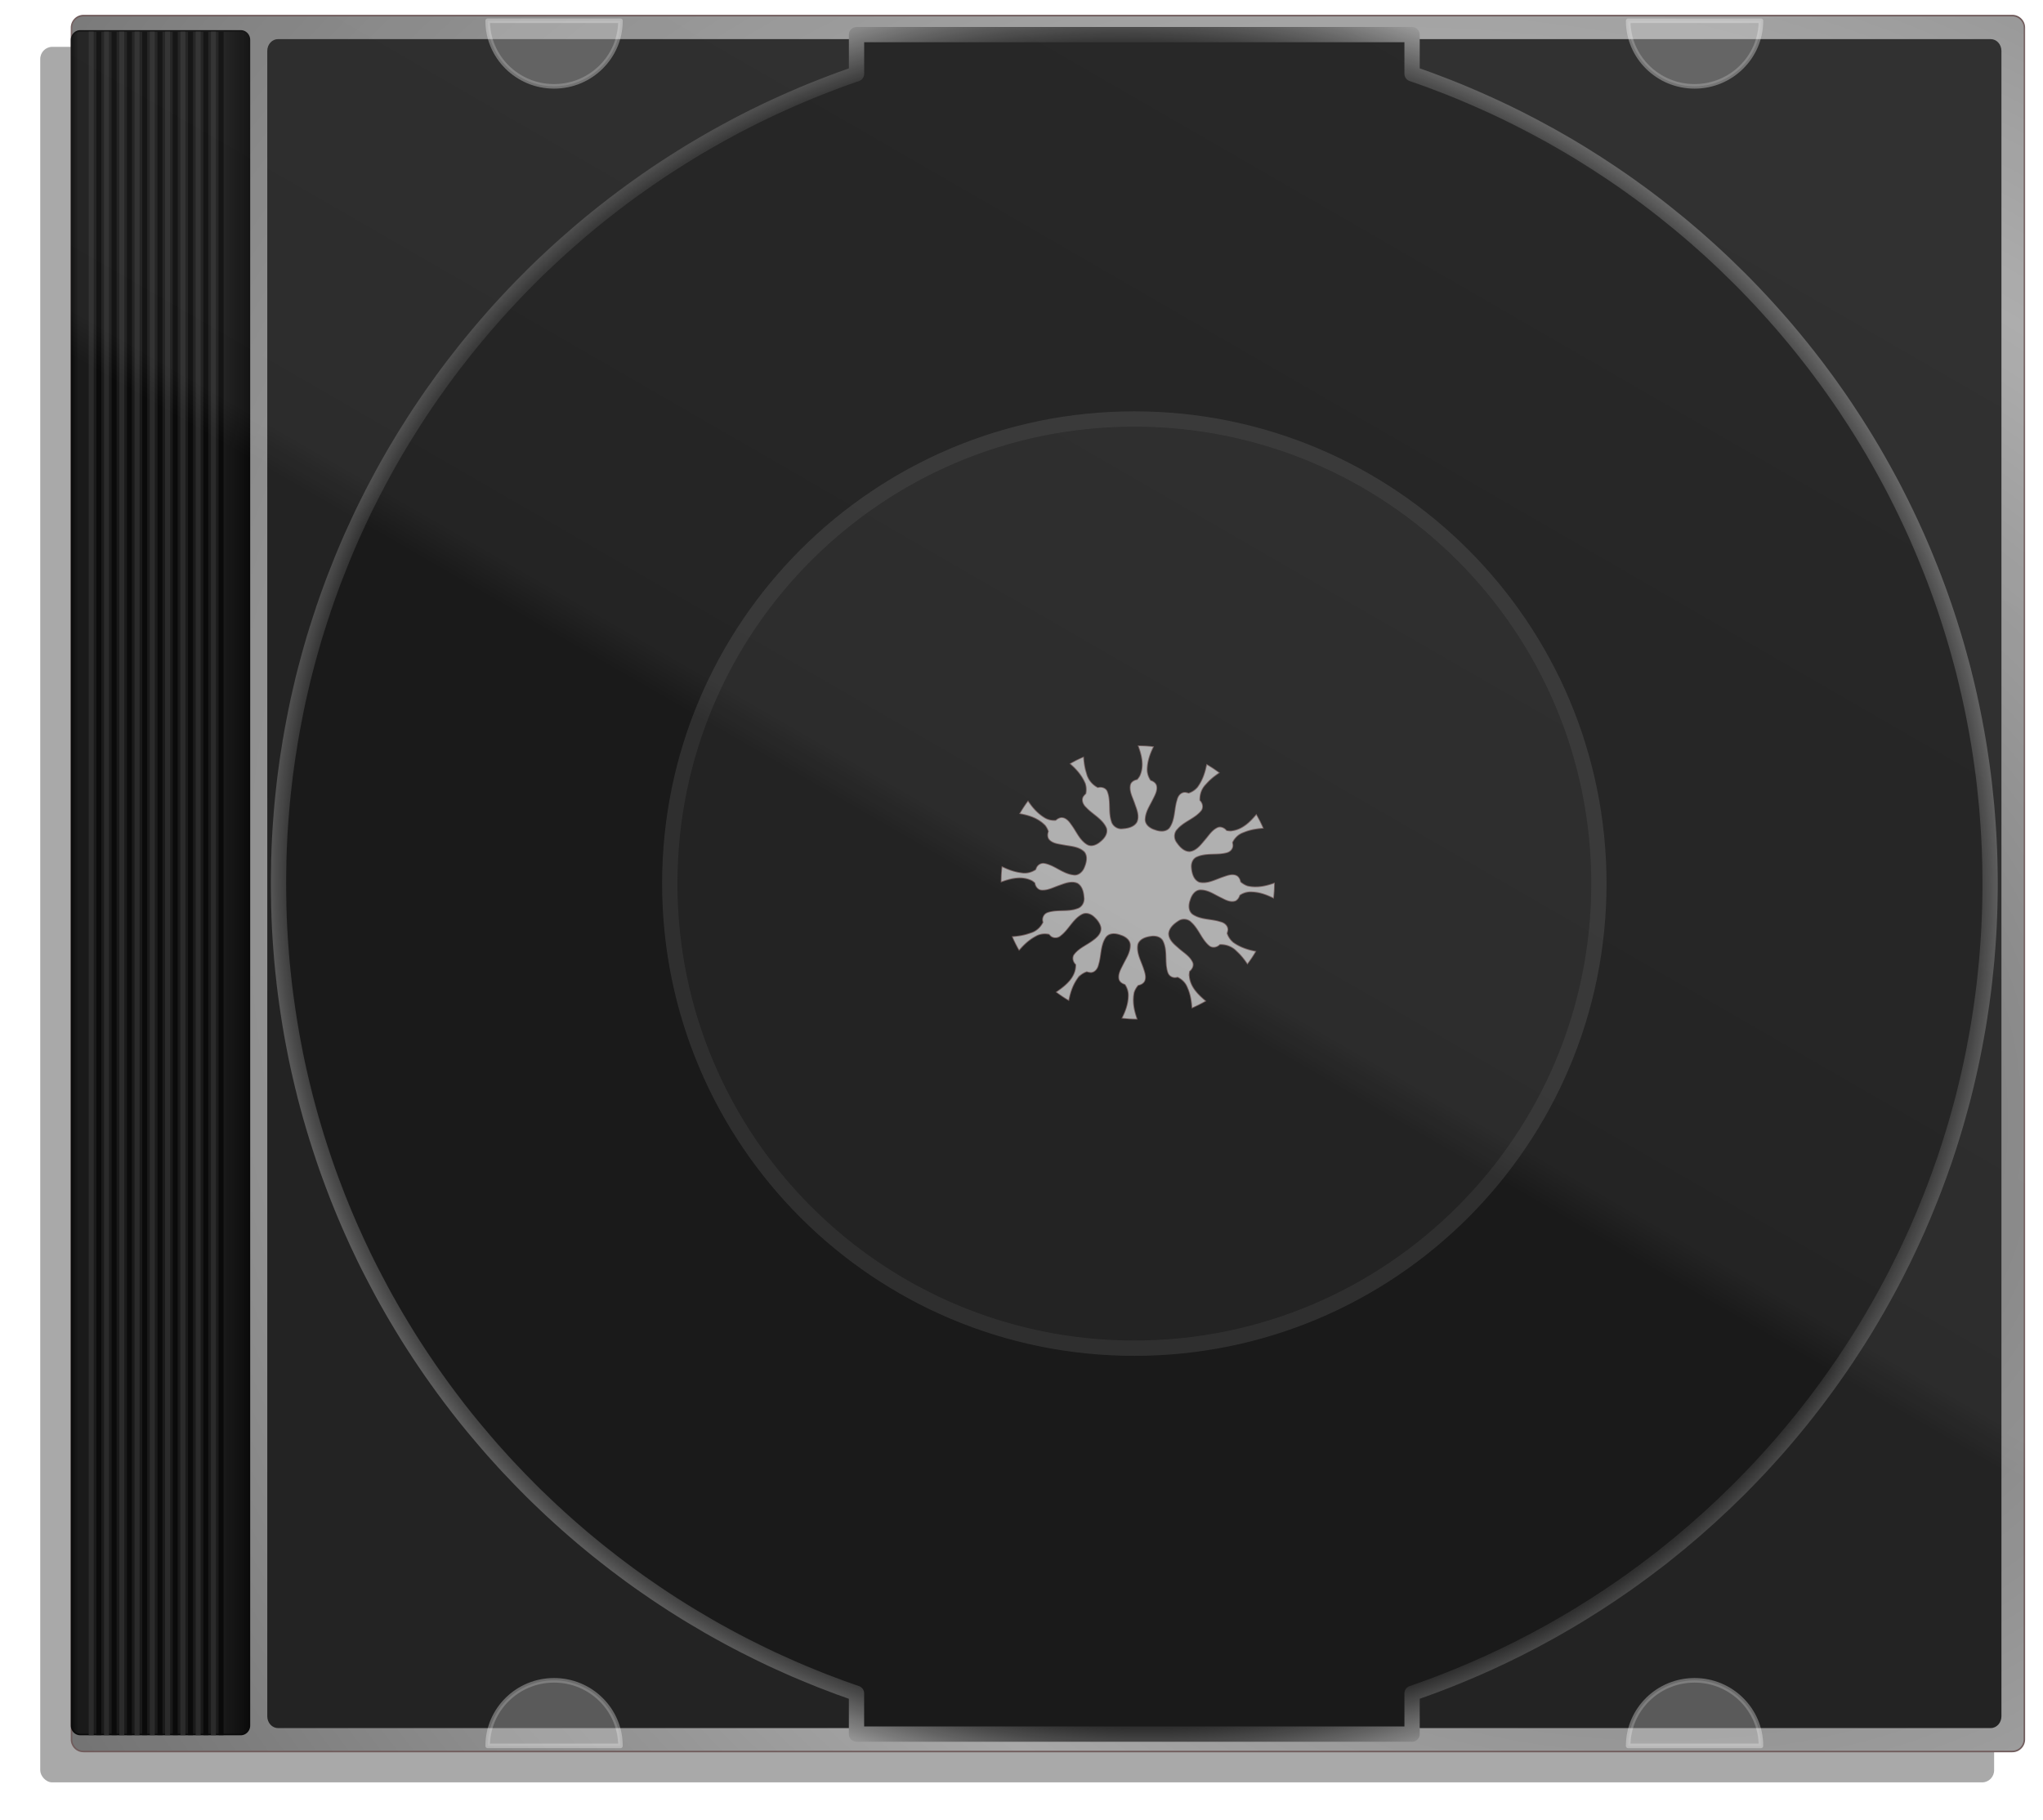 <?xml version="1.0" encoding="UTF-8" standalone="no"?>
<svg
   xmlns:dc="http://purl.org/dc/elements/1.1/"
   xmlns:cc="http://creativecommons.org/ns#"
   xmlns:rdf="http://www.w3.org/1999/02/22-rdf-syntax-ns#"
   xmlns:svg="http://www.w3.org/2000/svg"
   xmlns="http://www.w3.org/2000/svg"
   version="1.1"
   viewBox="0 0 1307.8 1164.9"
   id="svg2">
  <defs
     id="defs4">
    <filter
       color-interpolation-filters="sRGB"
       id="filter4100">
      <feGaussianBlur
         stdDeviation="6.037"
         id="feGaussianBlur4102" />
    </filter>
    <radialGradient
       r="639.42"
       gradientTransform="matrix(.887 .512 -.435 .753 387.65 -241.86)"
       cx="780"
       cy="706.98"
       gradientUnits="userSpaceOnUse"
       spreadMethod="reflect"
       id="radialGradient3908">
      <stop
         offset="0"
         stop-color="#5f5f5f"
         id="stop3997" />
      <stop
         offset="1"
         stop-color="#a4a4a4"
         id="stop3999" />
    </radialGradient>
    <linearGradient
       x1="-196.22"
       x2="-78.787"
       y1="568.5"
       gradientUnits="userSpaceOnUse"
       y2="568.5"
       id="linearGradient3910">
      <stop
         offset="0"
         id="stop3961" />
      <stop
         offset=".043"
         stop-color="#111"
         id="stop3932" />
      <stop
         offset=".852"
         stop-color="#111"
         id="stop3929" />
      <stop
         offset="1"
         id="stop3963" />
    </linearGradient>
    <radialGradient
       r="565"
       gradientTransform="matrix(-.859 .638 -.648 -.873 1305.6 757.12)"
       cx="502.63"
       cy="575.3"
       gradientUnits="userSpaceOnUse"
       id="radialGradient3912">
      <stop
         offset="0"
         stop-color="#d5d5d5"
         id="stop3931" />
      <stop
         offset=".107"
         stop-color="#333"
         id="stop4023" />
      <stop
         offset=".878"
         stop-color="#1b1b1b"
         id="stop3937" />
      <stop
         offset="1"
         stop-color="#e2e2e2"
         id="stop3933" />
    </radialGradient>
    <radialGradient
       r="187.04"
       gradientTransform="matrix(1.827 0 0 1.827 1650.8 -312.63)"
       cx="698.25"
       cy="567.7"
       gradientUnits="userSpaceOnUse"
       id="radialGradient3914">
      <stop
         offset="0"
         stop-color="#fff"
         id="stop3914" />
      <stop
         offset=".984"
         stop-opacity=".498"
         stop-color="#fffee3"
         id="stop3920" />
      <stop
         offset="1"
         stop-opacity="0"
         stop-color="#fffec8"
         id="stop3916" />
    </radialGradient>
    <linearGradient
       y2="-1176.2"
       x2="-2073.8"
       gradientTransform="translate(2557.4 870.81)"
       y1="-376.22"
       gradientUnits="userSpaceOnUse"
       spreadMethod="reflect"
       x1="-2288.1"
       id="linearGradient3916">
      <stop
         offset="0"
         stop-color="#ffc988"
         id="stop7021" />
      <stop
         offset=".274"
         stop-color="#be88e4"
         id="stop7027" />
      <stop
         offset="1"
         stop-color="#96ff88"
         id="stop7023" />
    </linearGradient>
    <linearGradient
       y2="-745.03"
       x2="-1658.3"
       gradientTransform="matrix(-1 0 0 -1 -1547.7 278.34)"
       y1="-425.03"
       gradientUnits="userSpaceOnUse"
       spreadMethod="reflect"
       x1="-2212.6"
       id="linearGradient3918">
      <stop
         offset="0"
         stop-color="#fffeb6"
         id="stop4198" />
      <stop
         offset=".548"
         stop-color="#d6e0da"
         id="stop7025" />
      <stop
         offset="1"
         stop-color="#aec3fe"
         id="stop4200" />
    </linearGradient>
    <linearGradient
       y2="551.6"
       x2="366.63"
       gradientTransform="matrix(.978 0 0 .978 9.329 13.602)"
       y1="-16.25"
       gradientUnits="userSpaceOnUse"
       x1="694.48"
       id="linearGradient3920">
      <stop
         offset="0"
         stop-opacity=".348"
         stop-color="#fff"
         id="stop3975" />
      <stop
         offset=".96"
         stop-opacity=".27"
         stop-color="#fff"
         id="stop3982" />
      <stop
         offset="1"
         stop-opacity=".139"
         stop-color="#fff"
         id="stop3977" />
    </linearGradient>
  </defs>
  <g
     transform="translate(227.86,-13.322)"
     id="layer1">
    <g
       transform="translate(-2.759,3.225)"
       id="g3865">
      <rect
         x="-213.37"
         y="27.811"
         width="1278.9"
         filter="url(#filter4100)"
         height="1135.9"
         transform="matrix(0.978,0,0,0.978,9.329,12.891)"
         rx="7.863"
         ry="7.946"
         opacity=".581"
         id="rect4092" />
      <path
         d="m -171.64,20.102 c -4.258,0 -7.673,3.459 -7.673,7.765 v 1095.6 c 0,4.306 3.415,7.765 7.673,7.765 h 1234.7 c 4.258,0 7.704,-3.459 7.704,-7.765 v -1095.6 c 0,-4.306 -3.446,-7.765 -7.704,-7.765 z m 674.78,467.11 c 0.028,-4e-5 0.064,0 0.092,0 3.539,0 7.026,0.204 10.455,0.611 -2.084,4.185 -3.842,8.695 -4.157,13.787 -0.003,0.016 0.003,0.015 0,0.03 -9.8e-4,0.018 -0.03,0.043 -0.03,0.061 h 0.03 c -0.249,2.899 0.614,5.54 2.048,7.704 1.601,0.52 3,1.407 3.76,2.996 1.044,2.976 -0.505,6.083 -1.834,8.713 -1.991,4.243 -5.009,8.298 -5.289,13.115 -0.332,3.51 2.975,5.901 5.992,6.787 2.875,1.138 6.749,1.558 9.018,-0.978 3.836,-5.231 2.982,-12.215 4.983,-18.159 0.563,-2.502 2.546,-4.924 5.319,-4.861 0.785,0.097 1.548,0.277 2.293,0.52 1.94,-0.669 3.754,-1.773 5.258,-3.454 a 2.689,2.689 0 0 0 0.183,-0.214 c 3.395,-4.629 4.951,-9.732 5.931,-14.857 3.009,1.746 5.913,3.668 8.682,5.747 -3.062,2.04 -6.06,4.333 -8.621,7.276 -0.064,0.074 -0.12,0.14 -0.183,0.214 -2.783,2.741 -4.012,6.433 -3.852,10.088 1.738,1.657 2.374,4.429 1.039,6.542 -3.95,5.299 -11.157,7.055 -15.469,12.106 -2.167,2.04 -2.316,5.445 -0.734,7.887 1.924,2.844 4.632,6.058 8.376,6.083 3.943,-0.447 6.663,-3.853 9.018,-6.695 2.665,-2.927 4.719,-6.634 8.315,-8.468 2.255,-1.287 4.966,-0.153 6.481,1.742 0.814,0.149 1.66,0.239 2.537,0.245 a 2.689,2.689 0 0 0 0.306,-0.03 c 7.267,-0.825 12.178,-6.086 16.08,-10.761 1.766,3.045 3.373,6.214 4.769,9.477 -4.298,0.284 -8.681,0.943 -12.962,2.751 -0.021,0.007 -0.04,0.023 -0.061,0.03 -0.038,0.016 -0.084,0.014 -0.122,0.03 -3.134,1.146 -5.326,3.411 -6.664,6.114 0.103,0.489 0.201,0.996 0.245,1.498 0.231,2.428 -1.536,4.513 -3.791,5.197 -6.2,1.865 -13.073,0.004 -19.106,2.599 -2.76,0.961 -3.959,4.036 -3.668,6.756 0.274,3.49 1.353,7.811 4.983,9.171 4.854,1.056 9.515,-1.452 13.94,-3.057 3.123,-0.985 6.742,-2.788 9.966,-1.162 1.522,0.911 2.267,2.425 2.599,4.096 1.143,0.982 2.476,1.812 4.005,2.385 a 2.689,2.689 0 0 0 0.367,0.122 c 6.184,1.346 11.968,-0.082 17.303,-2.018 -5.9e-4,3.534 -0.205,7 -0.611,10.424 -4.412,-2.231 -9.187,-4.088 -14.643,-4.158 -0.023,-2.5e-4 -0.038,2.3e-4 -0.061,0 -2.594,-0.07 -4.937,0.738 -6.878,2.018 -0.516,1.609 -1.409,3.026 -2.996,3.791 -3.054,1.082 -6.251,-0.544 -8.927,-1.926 -4.292,-1.962 -8.376,-5.118 -13.267,-5.166 -3.443,-0.113 -5.635,3.208 -6.511,6.145 -1.106,2.885 -1.42,6.693 1.162,8.896 5.248,3.744 12.143,2.943 18.036,4.922 2.524,0.558 4.949,2.558 4.891,5.319 -0.098,0.786 -0.276,1.545 -0.52,2.293 0.699,2.015 1.877,3.913 3.668,5.441 a 2.689,2.689 0 0 0 0.153,0.153 c 4.6,3.282 9.685,4.81 14.735,5.778 -1.752,3.022 -3.689,5.933 -5.778,8.713 -2,-3.011 -4.244,-5.951 -7.092,-8.498 -2.765,-2.901 -6.632,-4.333 -10.486,-4.188 -1.647,1.764 -4.466,2.393 -6.573,1.07 -5.233,-3.954 -7.002,-10.971 -11.861,-15.316 -1.847,-2.018 -4.953,-2.532 -7.398,-1.284 -3.04,1.813 -6.39,4.48 -6.787,8.193 -0.03,3.807 3.188,6.584 5.839,8.835 3.175,3.008 7.407,5.217 9.385,9.263 1.213,2.229 -0.015,4.809 -1.834,6.297 -0.079,0.417 -0.137,0.85 -0.183,1.284 a 2.689,2.689 0 0 0 -0.03,0.245 c -0.063,8.006 6.08,13.395 10.791,17.394 -3.058,1.775 -6.229,3.368 -9.507,4.769 -0.274,-4.367 -0.92,-8.839 -2.812,-13.176 -0.026,-0.06 -0.034,-0.123 -0.061,-0.183 h -0.03 c -1.151,-3.048 -3.453,-5.171 -6.053,-6.45 -0.312,0.069 -0.6,0.137 -0.917,0.183 -2.285,0.37 -4.629,-0.915 -5.472,-3.088 -2.362,-6.348 -0.123,-13.587 -2.904,-19.84 -1.123,-3.141 -4.849,-4.015 -7.826,-3.485 -3.163,0.435 -6.982,1.626 -8.101,4.983 -0.995,5.129 1.739,9.889 3.393,14.582 0.945,2.939 2.436,6.468 0.764,9.416 -0.964,1.397 -2.427,2.098 -4.035,2.415 -1.036,1.209 -1.897,2.634 -2.446,4.28 a 2.689,2.689 0 0 0 -0.092,0.336 c -1.189,6.128 0.204,11.788 2.109,17.058 -3.539,-0.002 -7.056,-0.233 -10.486,-0.642 2.218,-4.388 4.122,-9.123 4.219,-14.521 v -0.061 c 0.085,-2.643 -0.744,-5.026 -2.048,-7.001 -1.671,-0.54 -3.142,-1.47 -3.852,-3.149 -0.963,-3.223 0.817,-6.491 2.262,-9.293 1.94,-4.088 4.85,-8.044 4.922,-12.687 0.127,-3.367 -3.006,-5.558 -5.87,-6.45 -2.929,-1.133 -6.849,-1.644 -9.14,1.009 -3.753,5.147 -2.979,11.976 -4.861,17.822 -0.545,2.504 -2.382,5.021 -5.136,5.136 -0.904,-0.066 -1.778,-0.243 -2.629,-0.52 -1.956,0.687 -3.816,1.837 -5.319,3.577 a 2.689,2.689 0 0 0 -0.122,0.183 c -3.358,4.606 -4.929,9.701 -5.9,14.796 -3.019,-1.752 -5.905,-3.69 -8.682,-5.778 0.46,-0.313 0.92,-0.652 1.376,-0.978 2.477,-1.75 5.302,-3.861 7.581,-6.603 2.185,-2.628 3.855,-6.006 3.76,-9.935 -1.678,-1.623 -2.429,-4.233 -1.253,-6.359 2.858,-4.129 7.749,-6.094 11.739,-8.957 2.711,-1.915 5.927,-4.459 5.686,-8.193 -0.435,-2.836 -2.462,-5.304 -4.555,-7.153 -1.918,-1.692 -4.719,-2.709 -7.123,-1.467 -5.9,3.009 -8.477,9.777 -13.634,13.695 -1.752,1.683 -4.641,1.956 -6.603,0.459 -0.446,-0.406 -0.857,-0.828 -1.253,-1.284 -2.568,-0.506 -5.294,-0.3 -7.887,1.039 v 0.03 c -4.611,2.356 -8.108,5.772 -11.189,9.385 -1.751,-3.029 -3.322,-6.172 -4.708,-9.416 3.889,-0.249 7.836,-0.802 11.708,-2.232 0.091,-0.034 0.184,-0.057 0.275,-0.092 3.577,-1.02 6.252,-3.537 7.826,-6.634 -0.01,-0.041 -0.022,-0.081 -0.03,-0.122 -0.787,-2.419 0.416,-5.178 2.751,-6.206 6.161,-2.354 13.224,-0.329 19.351,-2.66 2.727,-0.707 4.386,-3.53 4.28,-6.267 -0.207,-3.398 -0.902,-7.462 -4.005,-9.446 -3.475,-1.671 -7.477,-0.201 -10.852,1.039 -3.928,1.233 -7.692,3.541 -11.922,3.332 -2.58,0.012 -4.403,-2.349 -4.738,-4.738 -0.523,-0.45 -1.072,-0.894 -1.681,-1.284 a 2.689,2.689 0 0 0 -0.306,-0.153 c -6.771,-3.255 -13.874,-1.031 -19.657,1.07 -4e-5,-0.015 0,-0.046 0,-0.061 3e-5,-3.554 0.201,-7.042 0.611,-10.486 3.768,1.866 7.796,3.447 12.289,4.035 0.085,0.011 0.159,0.02 0.245,0.03 3.347,0.656 6.553,-0.265 9.079,-1.956 0.093,-0.294 0.193,-0.568 0.306,-0.856 0.847,-2.196 3.125,-3.608 5.472,-3.21 6.583,1.17 11.662,6.583 18.342,7.398 3.146,0.69 5.884,-1.837 6.97,-4.585 1.259,-2.986 2.322,-6.945 0.092,-9.752 -3.226,-3.192 -8.091,-3.505 -12.35,-4.219 -3.414,-0.716 -7.433,-0.83 -10.027,-3.454 -1.474,-1.56 -1.422,-3.715 -0.764,-5.655 -0.461,-1.301 -1.12,-2.562 -2.048,-3.73 a 2.689,2.689 0 0 0 -0.214,-0.214 c -4.622,-4.573 -10.563,-6.22 -16.263,-7.215 1.747,-3.019 3.664,-5.935 5.747,-8.713 2.74,4.122 5.997,8.061 10.638,10.914 2.228,1.374 4.663,1.831 7.001,1.681 0.937,-0.842 2,-1.49 3.302,-1.742 3.108,-0.373 5.458,2.346 7.001,4.677 3.177,4.239 5.181,9.68 9.874,12.564 2.864,1.767 6.357,0.037 8.56,-1.987 2.387,-1.925 4.646,-4.983 3.638,-8.223 -2.538,-5.891 -8.901,-8.692 -13.053,-13.237 -1.859,-1.705 -3.164,-4.529 -1.926,-6.97 0.505,-0.763 1.105,-1.441 1.773,-2.048 0.374,-1.956 0.345,-4.022 -0.306,-6.114 a 2.689,2.689 0 0 0 -0.092,-0.275 c -2.286,-5.308 -5.96,-9.278 -9.935,-12.717 2.994,-1.727 6.09,-3.277 9.293,-4.647 0.22,3.596 0.695,7.267 1.895,10.883 0.931,3.92 3.596,7.061 7.001,8.865 2.231,-0.597 4.861,0.061 6.083,2.14 2.782,6.092 0.678,13.163 2.751,19.412 0.606,2.834 3.348,4.911 6.236,4.861 3.538,-0.212 7.821,-0.856 9.782,-4.188 1.607,-3.594 0.045,-7.578 -1.223,-11.036 -1.262,-4.087 -3.838,-8.107 -3.057,-12.534 0.46,-2.186 2.461,-3.356 4.555,-3.791 0.536,-0.625 1.029,-1.303 1.467,-2.048 a 2.689,2.689 0 0 0 0.122,-0.245 c 3.007,-6.724 0.87,-13.618 -1.223,-19.351 z"
         fill="url(#radialGradient3908)"
         stroke-width=".978"
         stroke="#6a5555"
         id="rect2998" />
      <path
         d="m -47.158,35.139 c -3.781,0 -6.848,3.361 -6.848,7.551 v 1066 c 0,4.189 3.066,7.551 6.848,7.551 h 1096.4 c 3.781,0 6.848,-3.361 6.848,-7.551 v -1066 c 0,-4.189 -3.066,-7.551 -6.848,-7.551 z m 550.3,452.07 c 0.028,-4e-5 0.064,0 0.092,0 3.539,0 7.026,0.204 10.455,0.611 -2.084,4.185 -3.842,8.695 -4.157,13.787 -0.003,0.016 0.003,0.015 0,0.03 -9.8e-4,0.018 -0.03,0.043 -0.03,0.061 h 0.03 c -0.249,2.899 0.614,5.54 2.048,7.704 1.601,0.52 3,1.407 3.76,2.996 1.044,2.976 -0.505,6.083 -1.834,8.713 -1.991,4.243 -5.009,8.298 -5.289,13.115 -0.332,3.51 2.975,5.901 5.992,6.787 2.875,1.138 6.749,1.558 9.018,-0.978 3.836,-5.231 2.982,-12.215 4.983,-18.159 0.563,-2.502 2.546,-4.924 5.319,-4.861 0.785,0.097 1.548,0.277 2.293,0.52 1.94,-0.669 3.754,-1.773 5.258,-3.454 0.065,-0.068 0.126,-0.14 0.183,-0.214 3.395,-4.629 4.951,-9.732 5.931,-14.857 3.009,1.746 5.913,3.668 8.682,5.747 -3.062,2.04 -6.06,4.333 -8.621,7.276 -0.064,0.074 -0.12,0.14 -0.183,0.214 -2.783,2.741 -4.012,6.433 -3.852,10.088 1.738,1.657 2.374,4.429 1.039,6.542 -3.95,5.299 -11.157,7.055 -15.469,12.106 -2.167,2.04 -2.316,5.445 -0.734,7.887 1.924,2.844 4.632,6.058 8.376,6.083 3.943,-0.447 6.663,-3.853 9.018,-6.695 2.665,-2.927 4.719,-6.634 8.315,-8.468 2.255,-1.287 4.966,-0.153 6.481,1.742 0.814,0.149 1.66,0.239 2.537,0.245 0.102,-0.004 0.204,-0.015 0.306,-0.03 7.267,-0.825 12.178,-6.086 16.08,-10.761 1.766,3.045 3.373,6.214 4.769,9.477 -4.298,0.284 -8.681,0.943 -12.962,2.751 -0.021,0.007 -0.04,0.023 -0.061,0.03 -0.038,0.016 -0.084,0.014 -0.122,0.03 -3.134,1.146 -5.326,3.411 -6.664,6.114 0.103,0.489 0.201,0.996 0.245,1.498 0.231,2.428 -1.536,4.513 -3.791,5.197 -6.2,1.865 -13.073,0.004 -19.106,2.599 -2.76,0.961 -3.959,4.036 -3.668,6.756 0.274,3.49 1.353,7.811 4.983,9.171 4.854,1.056 9.515,-1.452 13.94,-3.057 3.123,-0.985 6.742,-2.788 9.966,-1.162 1.522,0.911 2.267,2.425 2.599,4.096 1.143,0.982 2.476,1.812 4.005,2.385 0.119,0.05 0.242,0.09 0.367,0.122 6.184,1.346 11.968,-0.082 17.303,-2.018 -5.9e-4,3.534 -0.205,7 -0.611,10.424 -4.412,-2.231 -9.187,-4.088 -14.643,-4.157 -0.023,-2.6e-4 -0.038,2.2e-4 -0.061,0 -2.594,-0.07 -4.937,0.738 -6.878,2.018 -0.516,1.609 -1.409,3.026 -2.996,3.791 -3.054,1.082 -6.251,-0.544 -8.927,-1.926 -4.292,-1.962 -8.376,-5.118 -13.267,-5.166 -3.443,-0.113 -5.635,3.208 -6.511,6.145 -1.106,2.885 -1.42,6.693 1.162,8.896 5.248,3.744 12.143,2.943 18.036,4.922 2.524,0.558 4.949,2.558 4.891,5.319 -0.098,0.786 -0.276,1.545 -0.52,2.293 0.699,2.015 1.877,3.913 3.668,5.441 0.049,0.053 0.1,0.104 0.153,0.153 4.6,3.282 9.685,4.81 14.735,5.778 -1.752,3.022 -3.689,5.933 -5.778,8.713 -2,-3.011 -4.244,-5.951 -7.092,-8.498 -2.765,-2.901 -6.632,-4.333 -10.486,-4.188 -1.647,1.764 -4.466,2.393 -6.573,1.07 -5.233,-3.954 -7.002,-10.971 -11.861,-15.316 -1.847,-2.018 -4.953,-2.532 -7.398,-1.284 -3.04,1.813 -6.39,4.48 -6.787,8.193 -0.03,3.807 3.188,6.584 5.839,8.835 3.175,3.008 7.407,5.217 9.385,9.263 1.213,2.229 -0.015,4.809 -1.834,6.298 -0.079,0.417 -0.137,0.85 -0.183,1.284 -0.014,0.081 -0.024,0.163 -0.03,0.245 -0.063,8.006 6.08,13.395 10.791,17.394 -3.058,1.775 -6.229,3.368 -9.507,4.769 -0.274,-4.367 -0.92,-8.839 -2.812,-13.176 -0.026,-0.06 -0.034,-0.123 -0.061,-0.183 h -0.03 c -1.151,-3.048 -3.453,-5.171 -6.053,-6.45 -0.312,0.069 -0.6,0.137 -0.917,0.183 -2.285,0.37 -4.629,-0.915 -5.472,-3.088 -2.362,-6.348 -0.123,-13.587 -2.904,-19.84 -1.123,-3.141 -4.849,-4.015 -7.826,-3.485 -3.163,0.435 -6.982,1.626 -8.101,4.983 -0.995,5.129 1.739,9.889 3.393,14.582 0.945,2.939 2.436,6.468 0.764,9.416 -0.964,1.397 -2.427,2.098 -4.035,2.415 -1.036,1.209 -1.897,2.634 -2.446,4.28 -0.038,0.11 -0.069,0.222 -0.092,0.336 -1.189,6.128 0.204,11.788 2.109,17.058 -3.539,-0.002 -7.056,-0.233 -10.486,-0.642 2.218,-4.388 4.122,-9.123 4.219,-14.521 v -0.061 c 0.085,-2.643 -0.744,-5.026 -2.048,-7.001 -1.671,-0.54 -3.142,-1.47 -3.852,-3.149 -0.963,-3.223 0.817,-6.491 2.262,-9.293 1.94,-4.088 4.85,-8.044 4.922,-12.687 0.127,-3.367 -3.006,-5.557 -5.87,-6.45 -2.929,-1.133 -6.849,-1.644 -9.14,1.009 -3.753,5.147 -2.979,11.976 -4.861,17.822 -0.545,2.504 -2.382,5.021 -5.136,5.136 -0.904,-0.066 -1.778,-0.243 -2.629,-0.52 -1.956,0.687 -3.816,1.837 -5.319,3.577 -0.043,0.059 -0.084,0.121 -0.122,0.183 -3.358,4.606 -4.929,9.701 -5.9,14.796 -3.019,-1.752 -5.905,-3.69 -8.682,-5.778 0.46,-0.313 0.92,-0.652 1.376,-0.978 2.477,-1.75 5.302,-3.861 7.581,-6.603 2.185,-2.628 3.855,-6.006 3.76,-9.935 -1.678,-1.623 -2.429,-4.233 -1.253,-6.359 2.858,-4.129 7.749,-6.094 11.739,-8.957 2.711,-1.915 5.927,-4.459 5.686,-8.193 -0.435,-2.836 -2.462,-5.304 -4.555,-7.153 -1.918,-1.692 -4.719,-2.709 -7.123,-1.467 -5.9,3.009 -8.477,9.777 -13.634,13.695 -1.752,1.683 -4.641,1.956 -6.603,0.459 -0.446,-0.406 -0.857,-0.828 -1.253,-1.284 -2.568,-0.506 -5.294,-0.3 -7.887,1.039 v 0.03 c -4.611,2.356 -8.108,5.772 -11.189,9.385 -1.751,-3.029 -3.322,-6.172 -4.708,-9.416 3.889,-0.249 7.836,-0.802 11.708,-2.232 0.091,-0.034 0.184,-0.057 0.275,-0.092 3.577,-1.02 6.252,-3.537 7.826,-6.634 -0.01,-0.041 -0.022,-0.081 -0.03,-0.122 -0.787,-2.419 0.416,-5.178 2.751,-6.206 6.161,-2.354 13.224,-0.329 19.351,-2.66 2.727,-0.707 4.386,-3.53 4.28,-6.267 -0.207,-3.398 -0.902,-7.462 -4.005,-9.446 -3.475,-1.671 -7.477,-0.201 -10.852,1.039 -3.928,1.233 -7.692,3.541 -11.922,3.332 -2.58,0.012 -4.403,-2.349 -4.738,-4.738 -0.523,-0.45 -1.072,-0.894 -1.681,-1.284 -0.099,-0.057 -0.201,-0.108 -0.306,-0.153 -6.771,-3.255 -13.874,-1.031 -19.657,1.07 -4e-5,-0.015 0,-0.046 0,-0.061 3e-5,-3.554 0.201,-7.042 0.611,-10.486 3.768,1.866 7.796,3.447 12.289,4.035 0.085,0.011 0.159,0.02 0.245,0.03 3.347,0.656 6.553,-0.265 9.079,-1.956 0.093,-0.294 0.193,-0.568 0.306,-0.856 0.847,-2.196 3.125,-3.608 5.472,-3.21 6.583,1.17 11.662,6.583 18.342,7.398 3.146,0.69 5.884,-1.837 6.97,-4.585 1.259,-2.986 2.322,-6.945 0.092,-9.752 -3.226,-3.192 -8.091,-3.505 -12.35,-4.219 -3.414,-0.716 -7.433,-0.83 -10.027,-3.454 -1.474,-1.56 -1.422,-3.715 -0.764,-5.655 -0.461,-1.301 -1.12,-2.562 -2.048,-3.73 -0.067,-0.075 -0.139,-0.147 -0.214,-0.214 -4.622,-4.573 -10.563,-6.22 -16.263,-7.215 1.747,-3.019 3.664,-5.935 5.747,-8.713 2.74,4.122 5.997,8.061 10.638,10.914 2.228,1.374 4.663,1.831 7.001,1.681 0.937,-0.842 2,-1.49 3.302,-1.742 3.108,-0.373 5.458,2.346 7.001,4.677 3.177,4.239 5.181,9.68 9.874,12.564 2.864,1.767 6.357,0.037 8.56,-1.987 2.387,-1.925 4.646,-4.983 3.638,-8.223 -2.538,-5.891 -8.901,-8.692 -13.053,-13.237 -1.859,-1.705 -3.164,-4.529 -1.926,-6.97 0.505,-0.763 1.105,-1.441 1.773,-2.048 0.374,-1.956 0.345,-4.022 -0.306,-6.114 -0.026,-0.093 -0.056,-0.185 -0.092,-0.275 -2.286,-5.308 -5.96,-9.278 -9.935,-12.717 2.994,-1.727 6.09,-3.277 9.293,-4.647 0.22,3.596 0.695,7.267 1.895,10.883 0.931,3.92 3.596,7.061 7.001,8.865 2.231,-0.597 4.861,0.061 6.083,2.14 2.782,6.092 0.678,13.163 2.751,19.412 0.606,2.834 3.348,4.911 6.236,4.861 3.538,-0.212 7.821,-0.856 9.782,-4.188 1.607,-3.594 0.045,-7.578 -1.223,-11.036 -1.262,-4.087 -3.838,-8.107 -3.057,-12.534 0.46,-2.186 2.461,-3.356 4.555,-3.791 0.536,-0.625 1.029,-1.303 1.467,-2.048 0.045,-0.079 0.086,-0.161 0.122,-0.245 3.007,-6.724 0.87,-13.618 -1.223,-19.351 z"
         fill="#1a1a1a"
         id="rect3880" />
      <path
         fill="url(#linearGradient3910)"
         stroke-width=".989"
         stroke="#000"
         transform="matrix(0.978,0,0,1,12.118,6.62)"
         d="m -189.97,23.25 a 5.759,5.759 0 0 0 -5.75,5.75 v 1079 a 5.759,5.759 0 0 0 5.75,5.75 h 104.94 a 5.759,5.759 0 0 0 5.75,-5.75 V 29 a 5.759,5.759 0 0 0 -5.75,-5.75 z"
         id="path3815" />
      <g
         transform="matrix(0.978,0,0,0.978,9.329,12.891)"
         stroke-width="3.259px"
         id="g3924">
        <path
           d="m -175,17.809 v 1115"
           fill="#151515"
           stroke="#000"
           id="path3882" />
        <path
           d="m -165,17.809 v 1115"
           fill="#151515"
           stroke="#000"
           id="path3886" />
        <path
           d="m -145,17.809 v 1115"
           fill="#151515"
           stroke="#000"
           id="path3890" />
        <path
           d="m -135,17.809 v 1115"
           fill="#151515"
           stroke="#000"
           id="path3894" />
        <path
           d="m -125,17.809 v 1115"
           fill="#151515"
           stroke="#000"
           id="path3898" />
        <path
           d="m -105,17.809 v 1115"
           fill="#151515"
           stroke="#000"
           id="path3902" />
        <path
           d="m -155,17.809 v 1115"
           fill="#151515"
           stroke="#000"
           id="path3906" />
        <path
           d="m -115,17.809 v 1115"
           fill="#151515"
           stroke="#000"
           id="path3910" />
        <path
           d="m -95,17.809 v 1115"
           fill="#151515"
           stroke="#000"
           id="path3914" />
        <path
           d="m -180,17.809 v 1115"
           fill="none"
           stroke="#222"
           id="path3941" />
        <path
           d="m -170,17.809 v 1115"
           fill="none"
           stroke="#222"
           id="path3943" />
        <path
           d="m -150,17.809 v 1115"
           fill="none"
           stroke="#222"
           id="path3945" />
        <path
           d="m -140,17.809 v 1115"
           fill="none"
           stroke="#222"
           id="path3947" />
        <path
           d="m -130,17.809 v 1115"
           fill="none"
           stroke="#222"
           id="path3949" />
        <path
           d="m -110,17.809 v 1115"
           fill="none"
           stroke="#222"
           id="path3951" />
        <path
           d="m -160,17.809 v 1115"
           fill="none"
           stroke="#222"
           id="path3953" />
        <path
           d="m -120,17.809 v 1115"
           fill="none"
           stroke="#222"
           id="path3955" />
        <path
           d="m -100,17.809 v 1115"
           fill="none"
           stroke="#222"
           id="path3957" />
      </g>
      <g
         fill="#c8c8c8"
         stroke-width="3"
         stroke-linecap="round"
         stroke="#fff"
         transform="matrix(0.978,0,0,0.978,9.329,12.891)"
         stroke-linejoin="round"
         opacity=".5"
         id="g4464">
        <path
           d="m 159.6,26.552 c 0,23.71 -19.447,42.931 -43.437,42.931 -23.989,0 -43.437,-19.221 -43.437,-42.931 v -2e-6 l 43.437,2e-6 z"
           transform="translate(6.789,-15.833)"
           opacity=".647"
           id="path3819" />
        <path
           d="m 159.6,26.552 c 0,23.71 -19.447,42.931 -43.437,42.931 -23.989,0 -43.437,-19.221 -43.437,-42.931 v -2e-6 l 43.437,2e-6 z"
           transform="translate(753.29,-15.833)"
           opacity=".647"
           id="path3822" />
        <path
           d="m 159.6,26.552 c 0,23.71 -19.447,42.931 -43.437,42.931 -23.989,0 -43.437,-19.221 -43.437,-42.931 v -2e-6 l 43.437,2e-6 z"
           transform="matrix(1,0,0,-1,6.789,1166.4)"
           opacity=".647"
           id="path3830" />
        <path
           d="m 159.6,26.552 c 0,23.71 -19.447,42.931 -43.437,42.931 -23.989,0 -43.437,-19.221 -43.437,-42.931 v -2e-6 l 43.437,2e-6 z"
           transform="matrix(1,0,0,-1,753.29,1166.4)"
           opacity=".647"
           id="path3832" />
      </g>
      <path
         fill="#111"
         stroke-width="9.783"
         stroke-linecap="round"
         stroke="url(#radialGradient3912)"
         d="m 678.82,1120.1 v -26.095 c 10.087,-3.459 20.056,-7.228 29.867,-11.25 13.095,-5.368 25.924,-11.218 38.488,-17.547 6.277,-3.163 12.481,-6.449 18.617,-9.844 0.724,-0.4 1.449,-0.789 2.171,-1.192 0.809,-0.452 1.608,-0.919 2.415,-1.376 4.573,-2.587 9.114,-5.235 13.604,-7.948 0.375,-0.227 0.757,-0.445 1.131,-0.673 1.122,-0.682 2.246,-1.389 3.363,-2.079 5.945,-3.672 11.817,-7.452 17.608,-11.341 1.455,-0.977 2.896,-1.975 4.341,-2.965 1.441,-0.988 2.88,-1.964 4.31,-2.965 1.436,-1.005 2.854,-2.008 4.28,-3.026 5.675,-4.053 11.272,-8.212 16.783,-12.473 1.15,-0.889 2.312,-1.762 3.454,-2.659 0.228,-0.179 0.445,-0.371 0.673,-0.55 13.552,-10.686 26.594,-22.007 39.069,-33.902 0.115,-0.11 0.221,-0.227 0.336,-0.336 2.517,-2.404 5.019,-4.824 7.49,-7.276 0.527,-0.523 1.065,-1.034 1.59,-1.559 0.707,-0.707 1.407,-1.429 2.109,-2.14 1.221,-1.235 2.428,-2.483 3.638,-3.73 1.144,-1.179 2.29,-2.357 3.424,-3.546 1.266,-1.327 2.538,-2.664 3.791,-4.005 1.194,-1.278 2.364,-2.563 3.546,-3.852 3.498,-3.816 6.973,-7.671 10.363,-11.586 1.164,-1.343 2.304,-2.711 3.454,-4.066 1.13,-1.331 2.245,-2.663 3.363,-4.005 0.976,-1.171 1.938,-2.336 2.904,-3.516 0.249,-0.303 0.486,-0.613 0.734,-0.917 0.72,-0.883 1.456,-1.741 2.17,-2.629 1.363,-1.692 2.692,-3.397 4.035,-5.105 0.018,-0.022 0.044,-0.039 0.061,-0.061 1.059,-1.347 2.102,-2.708 3.149,-4.066 0.909,-1.179 1.821,-2.36 2.721,-3.546 0.492,-0.649 0.979,-1.306 1.467,-1.956 0.297,-0.396 0.59,-0.796 0.887,-1.192 1.024,-1.371 2.046,-2.746 3.057,-4.127 0.353,-0.482 0.719,-0.954 1.07,-1.437 1.112,-1.529 2.205,-3.075 3.302,-4.616 0.038,-0.053 0.084,-0.1 0.122,-0.153 0.96,-1.35 1.895,-2.707 2.843,-4.066 1.001,-1.435 2.008,-2.865 2.996,-4.31 0.984,-1.44 1.964,-2.891 2.935,-4.341 1.944,-2.904 3.857,-5.831 5.747,-8.774 0.079,-0.124 0.165,-0.243 0.245,-0.367 0.864,-1.347 1.716,-2.68 2.568,-4.035 0.902,-1.435 1.801,-2.867 2.69,-4.31 0.063,-0.101 0.121,-0.205 0.183,-0.306 0.52,-0.846 1.043,-1.688 1.559,-2.537 0.363,-0.597 0.71,-1.205 1.07,-1.804 0.777,-1.29 1.557,-2.586 2.323,-3.882 1.012,-1.712 2.002,-3.442 2.996,-5.166 0.107,-0.186 0.229,-0.364 0.336,-0.55 0.766,-1.332 1.507,-2.666 2.262,-4.005 0.82,-1.455 1.638,-2.908 2.446,-4.372 0.04,-0.072 0.082,-0.142 0.122,-0.214 0.544,-0.987 1.082,-1.975 1.62,-2.965 1.055,-1.942 2.117,-3.883 3.149,-5.839 0.9,-1.706 1.777,-3.42 2.66,-5.136 0.131,-0.255 0.267,-0.509 0.397,-0.764 0.67,-1.308 1.327,-2.629 1.987,-3.944 0.791,-1.576 1.578,-3.154 2.354,-4.738 0.626,-1.279 1.248,-2.567 1.865,-3.852 0.142,-0.297 0.286,-0.59 0.428,-0.886 0.711,-1.488 1.411,-2.968 2.109,-4.463 0.907,-1.942 1.805,-3.884 2.69,-5.839 0.184,-0.407 0.367,-0.815 0.55,-1.223 0.499,-1.109 1.006,-2.219 1.498,-3.332 0.646,-1.462 1.262,-2.933 1.895,-4.402 0.498,-1.155 1.008,-2.296 1.498,-3.454 0.198,-0.468 0.384,-0.937 0.581,-1.406 1.368,-3.261 2.698,-6.551 4.005,-9.844 0.347,-0.876 0.696,-1.751 1.039,-2.629 0.522,-1.334 1.048,-2.665 1.559,-4.005 0.093,-0.244 0.182,-0.49 0.275,-0.734 0.322,-0.848 0.629,-1.688 0.948,-2.537 0.545,-1.455 1.087,-2.911 1.62,-4.372 0.075,-0.206 0.17,-0.405 0.245,-0.611 0.21,-0.577 0.404,-1.165 0.611,-1.742 0.393,-1.094 0.775,-2.205 1.162,-3.302 0.403,-1.145 0.827,-2.276 1.223,-3.424 0.246,-0.714 0.49,-1.425 0.734,-2.14 0.09,-0.266 0.185,-0.529 0.275,-0.795 0.419,-1.237 0.813,-2.489 1.223,-3.73 0.504,-1.526 1.007,-3.054 1.498,-4.585 0.052,-0.163 0.101,-0.326 0.153,-0.489 0.426,-1.333 0.838,-2.667 1.254,-4.005 0.389,-1.251 0.781,-2.505 1.162,-3.76 0.558,-1.841 1.112,-3.684 1.651,-5.533 0.353,-1.211 0.695,-2.423 1.039,-3.638 0.482,-1.697 0.94,-3.401 1.406,-5.105 0.321,-1.173 0.665,-2.339 0.978,-3.516 0.054,-0.203 0.099,-0.408 0.153,-0.611 0.375,-1.416 0.767,-2.828 1.131,-4.249 0.49,-1.911 0.936,-3.828 1.406,-5.747 0.214,-0.876 0.431,-1.751 0.642,-2.629 0.351,-1.464 0.7,-2.934 1.039,-4.402 0.367,-1.589 0.717,-3.175 1.07,-4.769 0.235,-1.061 0.474,-2.117 0.703,-3.179 0.232,-1.08 0.447,-2.158 0.673,-3.24 0.181,-0.867 0.373,-1.73 0.55,-2.598 0.41,-2.015 0.804,-4.029 1.192,-6.053 0.047,-0.243 0.076,-0.49 0.122,-0.734 0.319,-1.676 0.644,-3.363 0.948,-5.044 0.232,-1.282 0.45,-2.567 0.673,-3.852 0.037,-0.214 0.085,-0.428 0.122,-0.642 0.195,-1.131 0.393,-2.259 0.581,-3.393 0.218,-1.315 0.433,-2.626 0.642,-3.944 0.464,-2.937 0.897,-5.883 1.315,-8.835 0.085,-0.6 0.162,-1.203 0.245,-1.804 0.27,-1.952 0.546,-3.912 0.795,-5.87 0.136,-1.071 0.268,-2.137 0.397,-3.21 0.147,-1.216 0.289,-2.42 0.428,-3.638 0.485,-4.247 0.927,-8.502 1.315,-12.778 0.02,-0.213 0.042,-0.429 0.061,-0.642 0.012,-0.133 0.019,-0.265 0.03,-0.397 0.132,-1.49 0.246,-3 0.367,-4.494 0.148,-1.832 0.298,-3.666 0.428,-5.503 0.131,-1.851 0.255,-3.708 0.367,-5.564 0.107,-1.779 0.215,-3.566 0.306,-5.35 0.097,-1.915 0.167,-3.857 0.244,-5.778 0.04,-0.989 0.088,-1.975 0.122,-2.965 0.059,-1.673 0.11,-3.337 0.153,-5.013 v -0.275 c 0.024,-0.969 0.041,-1.934 0.061,-2.904 0.037,-1.872 0.072,-3.749 0.092,-5.625 0.019,-1.87 0.03,-3.75 0.03,-5.625 0,-1.877 -0.012,-3.752 -0.03,-5.625 -0.019,-1.876 -0.054,-3.753 -0.092,-5.625 -0.022,-1.059 -0.034,-2.121 -0.061,-3.179 -0.043,-1.677 -0.095,-3.34 -0.153,-5.013 -0.02,-0.581 -0.039,-1.162 -0.061,-1.742 -0.086,-2.269 -0.192,-4.555 -0.306,-6.817 v -0.183 c -0.091,-1.793 -0.198,-3.561 -0.306,-5.35 -0.112,-1.856 -0.236,-3.713 -0.367,-5.564 -0.13,-1.837 -0.28,-3.671 -0.428,-5.503 -0.131,-1.632 -0.252,-3.263 -0.397,-4.891 -0.02,-0.213 -0.042,-0.429 -0.061,-0.642 -0.388,-4.276 -0.829,-8.531 -1.315,-12.778 -0.139,-1.218 -0.281,-2.422 -0.428,-3.638 -0.13,-1.073 -0.261,-2.138 -0.397,-3.21 -0.249,-1.958 -0.525,-3.918 -0.795,-5.87 -0.045,-0.325 -0.077,-0.653 -0.122,-0.978 -0.038,-0.274 -0.083,-0.551 -0.122,-0.825 -0.418,-2.952 -0.85,-5.898 -1.315,-8.835 -0.208,-1.314 -0.425,-2.633 -0.642,-3.944 -0.274,-1.653 -0.567,-3.304 -0.856,-4.952 -0.164,-0.938 -0.32,-1.876 -0.489,-2.812 -0.311,-1.724 -0.651,-3.448 -0.978,-5.166 -0.046,-0.243 -0.075,-0.49 -0.122,-0.734 -0.388,-2.023 -0.782,-4.037 -1.192,-6.053 -0.177,-0.868 -0.369,-1.731 -0.55,-2.598 -0.226,-1.083 -0.44,-2.16 -0.673,-3.24 -0.229,-1.063 -0.468,-2.119 -0.703,-3.179 -0.095,-0.427 -0.18,-0.858 -0.275,-1.284 -0.261,-1.164 -0.527,-2.324 -0.795,-3.485 -0.339,-1.468 -0.689,-2.938 -1.039,-4.402 -0.176,-0.734 -0.341,-1.468 -0.52,-2.201 -0.035,-0.143 -0.087,-0.285 -0.122,-0.428 -0.284,-1.159 -0.565,-2.329 -0.856,-3.485 -0.19,-0.753 -0.357,-1.51 -0.55,-2.262 -0.364,-1.421 -0.756,-2.833 -1.131,-4.249 -0.054,-0.203 -0.099,-0.409 -0.153,-0.611 -0.313,-1.176 -0.657,-2.342 -0.978,-3.516 -0.136,-0.497 -0.26,-1.001 -0.397,-1.498 -0.333,-1.204 -0.668,-2.406 -1.009,-3.607 -0.345,-1.215 -0.686,-2.427 -1.039,-3.638 -0.539,-1.849 -1.093,-3.692 -1.651,-5.533 -0.38,-1.255 -0.772,-2.509 -1.162,-3.76 -0.466,-1.498 -0.928,-3.002 -1.406,-4.494 -0.491,-1.532 -0.994,-3.06 -1.498,-4.585 -0.498,-1.509 -0.987,-3.022 -1.498,-4.524 -0.347,-1.02 -0.717,-2.04 -1.07,-3.057 -0.287,-0.827 -0.566,-1.651 -0.856,-2.476 -0.01,-0.021 -0.024,-0.041 -0.03,-0.061 -0.265,-0.753 -0.526,-1.511 -0.795,-2.262 -0.402,-1.125 -0.814,-2.241 -1.223,-3.363 -0.077,-0.211 -0.137,-0.431 -0.214,-0.642 -0.457,-1.248 -0.941,-2.486 -1.406,-3.73 -0.408,-1.091 -0.808,-2.184 -1.223,-3.271 -0.512,-1.339 -1.037,-2.67 -1.559,-4.005 -0.195,-0.499 -0.384,-1 -0.581,-1.498 -0.149,-0.377 -0.309,-0.754 -0.459,-1.131 -1.211,-3.052 -2.435,-6.085 -3.699,-9.11 -0.188,-0.45 -0.391,-0.895 -0.581,-1.345 -0.107,-0.253 -0.199,-0.511 -0.306,-0.764 -0.494,-1.167 -0.997,-2.322 -1.498,-3.485 -0.632,-1.465 -1.251,-2.944 -1.895,-4.402 -0.492,-1.113 -0.999,-2.223 -1.498,-3.332 -0.183,-0.407 -0.366,-0.816 -0.55,-1.223 -0.838,-1.851 -1.68,-3.693 -2.537,-5.533 -0.048,-0.103 -0.105,-0.203 -0.153,-0.306 -0.836,-1.791 -1.683,-3.569 -2.537,-5.35 -0.394,-0.819 -0.795,-1.628 -1.192,-2.446 -0.307,-0.632 -0.607,-1.265 -0.917,-1.895 -0.37,-0.754 -0.727,-1.51 -1.101,-2.262 -0.329,-0.663 -0.677,-1.325 -1.009,-1.987 -0.66,-1.315 -1.317,-2.635 -1.987,-3.944 -0.131,-0.255 -0.266,-0.509 -0.397,-0.764 -0.135,-0.263 -0.262,-0.532 -0.397,-0.795 -0.67,-1.297 -1.338,-2.591 -2.018,-3.882 -0.08,-0.153 -0.164,-0.306 -0.245,-0.459 -1.032,-1.956 -2.094,-3.897 -3.149,-5.839 -0.576,-1.061 -1.159,-2.123 -1.742,-3.179 -0.807,-1.463 -1.625,-2.917 -2.446,-4.372 -0.754,-1.337 -1.498,-2.675 -2.262,-4.005 -0.107,-0.187 -0.229,-0.364 -0.336,-0.55 -0.522,-0.905 -1.032,-1.819 -1.559,-2.721 -0.357,-0.61 -0.711,-1.225 -1.07,-1.834 -0.121,-0.205 -0.246,-0.407 -0.367,-0.611 -0.993,-1.679 -1.986,-3.346 -2.996,-5.013 -0.211,-0.349 -0.43,-0.691 -0.642,-1.039 -0.919,-1.51 -1.849,-3.024 -2.782,-4.524 -0.273,-0.439 -0.551,-0.876 -0.825,-1.315 -0.616,-0.984 -1.242,-1.954 -1.865,-2.935 -0.431,-0.678 -0.851,-1.372 -1.284,-2.048 -0.079,-0.124 -0.165,-0.243 -0.245,-0.367 -1.841,-2.866 -3.702,-5.7 -5.594,-8.529 -0.184,-0.275 -0.366,-0.551 -0.55,-0.825 -0.467,-0.695 -0.936,-1.386 -1.406,-2.079 -0.752,-1.11 -1.502,-2.228 -2.262,-3.332 -0.303,-0.44 -0.613,-0.876 -0.917,-1.315 -0.312,-0.45 -0.635,-0.897 -0.948,-1.345 -0.981,-1.407 -1.971,-2.822 -2.965,-4.219 -1.097,-1.541 -2.189,-3.087 -3.302,-4.616 -0.351,-0.483 -0.717,-0.955 -1.07,-1.437 -1.011,-1.381 -2.033,-2.756 -3.057,-4.127 -0.296,-0.397 -0.589,-0.796 -0.887,-1.192 -0.489,-0.651 -0.976,-1.308 -1.467,-1.956 -0.61,-0.805 -1.22,-1.614 -1.834,-2.415 -0.291,-0.38 -0.594,-0.752 -0.886,-1.131 -1.047,-1.358 -2.09,-2.718 -3.149,-4.066 -0.018,-0.022 -0.043,-0.039 -0.061,-0.061 -0.498,-0.634 -0.997,-1.264 -1.498,-1.895 -0.582,-0.734 -1.157,-1.47 -1.742,-2.201 -0.263,-0.328 -0.531,-0.651 -0.795,-0.978 -1.379,-1.713 -2.758,-3.409 -4.157,-5.105 -0.55,-0.666 -1.098,-1.324 -1.651,-1.987 -1.119,-1.343 -2.231,-2.673 -3.363,-4.005 -0.642,-0.756 -1.28,-1.51 -1.926,-2.262 -0.489,-0.57 -0.976,-1.144 -1.467,-1.712 -0.019,-0.021 -0.042,-0.039 -0.061,-0.061 -1.121,-1.294 -2.26,-2.568 -3.393,-3.852 -1.154,-1.308 -2.318,-2.616 -3.485,-3.913 -0.994,-1.105 -1.993,-2.205 -2.996,-3.302 -0.894,-0.978 -1.789,-1.963 -2.69,-2.935 -0.236,-0.254 -0.467,-0.511 -0.703,-0.764 -1.402,-1.505 -2.831,-3.005 -4.249,-4.494 -0.065,-0.068 -0.119,-0.146 -0.183,-0.214 -1.136,-1.191 -2.277,-2.365 -3.424,-3.546 -0.961,-0.99 -1.906,-1.983 -2.874,-2.965 -0.253,-0.257 -0.51,-0.508 -0.764,-0.764 -0.702,-0.709 -1.404,-1.404 -2.109,-2.109 -0.718,-0.718 -1.449,-1.426 -2.171,-2.14 -2.282,-2.257 -4.588,-4.508 -6.909,-6.725 -0.115,-0.109 -0.222,-0.227 -0.336,-0.336 -1.145,-1.091 -2.301,-2.159 -3.454,-3.24 -1.079,-1.012 -2.153,-2.024 -3.24,-3.026 -0.397,-0.367 -0.794,-0.735 -1.192,-1.101 -0.915,-0.839 -1.831,-1.674 -2.751,-2.507 -0.455,-0.412 -0.919,-0.812 -1.376,-1.223 -0.828,-0.744 -1.643,-1.492 -2.476,-2.232 -0.179,-0.158 -0.371,-0.3 -0.55,-0.459 -1.262,-1.117 -2.518,-2.257 -3.791,-3.363 -0.049,-0.043 -0.104,-0.079 -0.153,-0.122 -0.153,-0.133 -0.306,-0.265 -0.459,-0.397 -1.152,-0.998 -2.325,-1.977 -3.485,-2.965 -1.028,-0.875 -2.053,-1.761 -3.088,-2.629 -0.804,-0.675 -1.607,-1.347 -2.415,-2.018 -0.355,-0.295 -0.714,-0.593 -1.07,-0.886 -0.476,-0.393 -0.96,-0.77 -1.437,-1.162 -2.31,-1.893 -4.629,-3.769 -6.97,-5.625 -0.392,-0.311 -0.769,-0.638 -1.162,-0.948 -0.222,-0.175 -0.45,-0.345 -0.673,-0.52 -1.37,-1.076 -2.747,-2.146 -4.127,-3.21 -0.357,-0.275 -0.712,-0.551 -1.07,-0.825 -0.801,-0.614 -1.61,-1.224 -2.415,-1.834 -0.941,-0.713 -1.867,-1.433 -2.812,-2.14 -0.454,-0.34 -0.92,-0.67 -1.376,-1.009 -1.307,-0.971 -2.628,-1.945 -3.944,-2.904 -0.089,-0.065 -0.186,-0.119 -0.275,-0.183 -1.055,-0.769 -2.118,-1.532 -3.179,-2.293 -0.475,-0.341 -0.93,-0.7 -1.406,-1.04 -0.942,-0.671 -1.896,-1.321 -2.843,-1.987 -0.411,-0.289 -0.811,-0.598 -1.223,-0.886 -1.376,-0.962 -2.772,-1.893 -4.157,-2.843 -1.446,-0.991 -2.885,-1.987 -4.341,-2.965 -2.898,-1.946 -5.806,-3.855 -8.743,-5.747 -1.47,-0.947 -2.954,-1.879 -4.433,-2.812 -1.28,-0.807 -2.565,-1.618 -3.852,-2.415 -0.408,-0.253 -0.814,-0.512 -1.223,-0.764 -0.906,-0.558 -1.811,-1.129 -2.721,-1.681 -1.869,-1.135 -3.742,-2.249 -5.625,-3.363 -0.012,-0.01 -0.018,-0.024 -0.03,-0.03 -3,-1.774 -6.043,-3.51 -9.079,-5.228 -0.804,-0.455 -1.609,-0.925 -2.415,-1.376 -0.721,-0.403 -1.448,-0.792 -2.171,-1.192 -3.074,-1.7 -6.153,-3.371 -9.263,-5.013 -2.784,-1.47 -5.594,-2.917 -8.407,-4.341 -0.318,-0.161 -0.63,-0.329 -0.948,-0.489 -0.884,-0.445 -1.773,-0.874 -2.66,-1.315 -1.321,-0.657 -2.647,-1.31 -3.974,-1.956 -0.664,-0.323 -1.322,-0.658 -1.987,-0.978 -0.284,-0.137 -0.571,-0.261 -0.856,-0.397 -0.972,-0.466 -1.959,-0.915 -2.935,-1.376 -0.717,-0.339 -1.421,-0.703 -2.14,-1.039 -0.029,-0.014 -0.063,-0.018 -0.092,-0.03 -1.464,-0.683 -2.931,-1.347 -4.402,-2.018 -4.811,-2.195 -9.667,-4.331 -14.551,-6.389 -1.628,-0.686 -3.255,-1.378 -4.891,-2.048 -1.637,-0.671 -3.277,-1.332 -4.922,-1.987 -0.612,-0.244 -1.221,-0.492 -1.834,-0.734 -1.035,-0.408 -2.08,-0.79 -3.118,-1.192 -1.646,-0.637 -3.299,-1.274 -4.952,-1.895 -1.482,-0.557 -2.975,-1.137 -4.463,-1.681 -1.839,-0.673 -3.685,-1.333 -5.533,-1.987 -1.157,-0.409 -2.325,-0.79 -3.485,-1.192 -0.52,-0.18 -1.038,-0.372 -1.559,-0.55 v -25.106 h -355.62 v 25.106 c -1.399,0.48 -2.795,0.977 -4.188,1.467 -1.958,0.689 -3.922,1.368 -5.87,2.079 -0.154,0.057 -0.305,0.127 -0.459,0.184 -1.512,0.553 -3.019,1.115 -4.524,1.681 -2.672,1.005 -5.327,2.042 -7.979,3.088 -2.072,0.817 -4.146,1.635 -6.206,2.476 -1.849,0.755 -3.695,1.518 -5.533,2.293 -1.968,0.829 -3.913,1.686 -5.87,2.537 -0.292,0.127 -0.595,0.239 -0.887,0.367 -2.035,0.89 -4.061,1.806 -6.083,2.721 -3.781,1.709 -7.545,3.435 -11.28,5.228 -0.266,0.128 -0.529,0.269 -0.795,0.397 -3.992,1.923 -7.955,3.883 -11.892,5.9 -0.492,0.252 -0.976,0.511 -1.467,0.764 -1.468,0.757 -2.942,1.522 -4.402,2.293 -0.093,0.049 -0.182,0.104 -0.275,0.153 -0.234,0.124 -0.47,0.243 -0.703,0.367 -1.628,0.863 -3.242,1.75 -4.861,2.629 -1.943,1.055 -3.88,2.101 -5.808,3.179 -1.925,1.076 -3.837,2.173 -5.747,3.271 -1.912,1.099 -3.819,2.211 -5.717,3.332 -0.027,0.016 -0.065,0.015 -0.092,0.03 -1.513,0.895 -3.021,1.812 -4.524,2.721 -0.707,0.428 -1.404,0.853 -2.109,1.284 -1.533,0.936 -3.063,1.892 -4.585,2.843 -3.706,2.313 -7.39,4.663 -11.036,7.062 -1.462,0.962 -2.92,1.929 -4.372,2.904 -0.396,0.266 -0.797,0.528 -1.192,0.795 -1.822,1.23 -3.636,2.478 -5.441,3.73 -1.808,1.253 -3.588,2.517 -5.38,3.791 -1.792,1.274 -3.574,2.557 -5.35,3.852 -1.787,1.303 -3.579,2.619 -5.35,3.943 -3.5,2.618 -6.959,5.28 -10.394,7.979 -0.234,0.184 -0.47,0.366 -0.703,0.55 -1.368,1.079 -2.739,2.149 -4.096,3.24 -1.833,1.474 -3.658,2.967 -5.472,4.463 -1.692,1.396 -3.369,2.803 -5.044,4.219 -0.52,0.439 -1.041,0.873 -1.559,1.315 -2.821,2.403 -5.605,4.847 -8.376,7.306 -1.84,1.632 -3.685,3.265 -5.503,4.922 -1.417,1.292 -2.815,2.607 -4.219,3.913 -1.607,1.496 -3.211,2.979 -4.8,4.494 -0.12,0.115 -0.247,0.222 -0.367,0.336 -0.891,0.851 -1.774,1.711 -2.66,2.568 -0.568,0.55 -1.146,1.098 -1.712,1.651 -1.047,1.022 -2.08,2.057 -3.118,3.088 -0.52,0.516 -1.011,1.041 -1.529,1.559 -1.325,1.325 -2.663,2.636 -3.974,3.974 -0.222,0.226 -0.452,0.446 -0.673,0.672 -1.53,1.567 -3.043,3.153 -4.555,4.738 -0.07,0.073 -0.144,0.141 -0.214,0.214 -1.203,1.263 -2.386,2.547 -3.577,3.821 -1.188,1.271 -2.37,2.539 -3.546,3.821 -0.487,0.531 -0.982,1.056 -1.467,1.59 -0.102,0.112 -0.204,0.224 -0.306,0.336 -1.362,1.499 -2.72,3.01 -4.066,4.524 -0.062,0.07 -0.121,0.144 -0.183,0.214 -1.483,1.671 -2.939,3.354 -4.402,5.044 -1.14,1.316 -2.266,2.617 -3.393,3.943 -1.419,1.671 -2.819,3.356 -4.219,5.044 -0.503,0.607 -0.998,1.225 -1.498,1.834 -0.321,0.391 -0.658,0.77 -0.978,1.162 -0.828,1.013 -1.655,2.038 -2.476,3.057 -0.273,0.339 -0.553,0.669 -0.825,1.009 -2.616,3.264 -5.192,6.55 -7.734,9.874 -1.197,1.565 -2.366,3.13 -3.546,4.708 -0.489,0.654 -0.981,1.3 -1.467,1.956 -0.821,1.108 -1.633,2.218 -2.446,3.332 -2.273,3.117 -4.517,6.25 -6.725,9.416 -0.31,0.444 -0.609,0.9 -0.917,1.345 -1.251,1.804 -2.5,3.622 -3.73,5.441 -1.004,1.486 -2.006,2.967 -2.996,4.463 -0.223,0.338 -0.45,0.671 -0.673,1.009 -0.167,0.253 -0.323,0.511 -0.489,0.764 -0.165,0.252 -0.324,0.512 -0.489,0.764 -0.872,1.334 -1.738,2.663 -2.598,4.005 -1.811,2.824 -3.59,5.64 -5.35,8.499 -0.557,0.904 -1.099,1.813 -1.651,2.721 -1.138,1.873 -2.277,3.768 -3.393,5.655 -0.128,0.217 -0.27,0.425 -0.397,0.642 -0.889,1.508 -1.754,3.007 -2.629,4.524 -0.105,0.182 -0.201,0.368 -0.306,0.55 -0.769,1.336 -1.535,2.661 -2.293,4.005 -0.195,0.346 -0.387,0.693 -0.581,1.039 -0.131,0.234 -0.267,0.469 -0.397,0.703 -0.533,0.953 -1.062,1.917 -1.59,2.874 -0.028,0.052 -0.064,0.101 -0.092,0.153 -0.815,1.48 -1.613,2.975 -2.415,4.463 -1.164,2.161 -2.318,4.333 -3.454,6.511 -0.488,0.936 -0.985,1.873 -1.467,2.812 -0.126,0.244 -0.242,0.489 -0.367,0.734 -1.011,1.974 -2.008,3.943 -2.996,5.931 -0.455,0.915 -0.926,1.833 -1.376,2.751 -0.409,0.835 -0.818,1.67 -1.223,2.507 -0.217,0.449 -0.426,0.896 -0.642,1.345 -0.568,1.182 -1.122,2.36 -1.681,3.546 -1.574,3.34 -3.107,6.712 -4.616,10.088 -0.252,0.563 -0.515,1.118 -0.764,1.681 -0.321,0.725 -0.63,1.444 -0.948,2.171 -0.893,2.04 -1.761,4.091 -2.629,6.144 -0.814,1.923 -1.623,3.843 -2.415,5.778 -0.05,0.123 -0.103,0.244 -0.153,0.367 -0.021,0.051 -0.01,0.102 -0.03,0.153 -1.337,3.274 -2.638,6.569 -3.913,9.874 -0.562,1.458 -1.131,2.908 -1.681,4.372 -0.54,1.436 -1.062,2.869 -1.59,4.311 -0.492,1.343 -0.986,2.688 -1.467,4.035 -0.274,0.766 -0.555,1.525 -0.825,2.293 -0.588,1.671 -1.139,3.336 -1.712,5.013 -0.15,0.44 -0.34,0.874 -0.489,1.315 -0.15,0.445 -0.248,0.9 -0.397,1.345 -0.565,1.682 -1.133,3.355 -1.681,5.044 -0.604,1.861 -1.188,3.725 -1.773,5.594 -0.086,0.277 -0.219,0.548 -0.306,0.825 -0.114,0.366 -0.193,0.734 -0.306,1.101 -0.548,1.775 -1.12,3.567 -1.651,5.35 -0.642,2.157 -1.249,4.313 -1.865,6.481 -0.341,1.201 -0.676,2.403 -1.009,3.607 -0.267,0.965 -0.533,1.937 -0.795,2.904 -0.206,0.763 -0.408,1.528 -0.611,2.293 -0.377,1.417 -0.765,2.828 -1.131,4.249 -0.081,0.315 -0.164,0.633 -0.245,0.948 -0.481,1.882 -0.976,3.766 -1.437,5.655 -0.179,0.733 -0.313,1.467 -0.489,2.201 -0.351,1.464 -0.7,2.934 -1.039,4.402 -0.268,1.161 -0.534,2.321 -0.795,3.485 -0.235,1.048 -0.505,2.099 -0.734,3.149 -0.155,0.713 -0.275,1.426 -0.428,2.14 -0.321,1.502 -0.639,3.018 -0.948,4.524 -0.054,0.263 -0.099,0.531 -0.153,0.795 -0.401,1.975 -0.782,3.948 -1.162,5.931 -0.3,1.568 -0.599,3.135 -0.886,4.708 -0.122,0.669 -0.247,1.347 -0.367,2.018 -0.2,1.119 -0.388,2.241 -0.581,3.363 -0.194,1.129 -0.424,2.262 -0.611,3.393 -0.01,0.061 0.01,0.122 0,0.184 -0.364,2.201 -0.702,4.394 -1.039,6.603 -0.029,0.193 -0.093,0.387 -0.122,0.581 -0.315,2.075 -0.626,4.154 -0.917,6.236 -0.045,0.325 -0.077,0.653 -0.122,0.978 -0.269,1.951 -0.546,3.912 -0.795,5.87 -0.136,1.071 -0.267,2.136 -0.397,3.21 -0.146,1.208 -0.289,2.427 -0.428,3.638 v 0.122 c -0.481,4.214 -0.929,8.414 -1.315,12.656 -0.031,0.345 -0.061,0.695 -0.092,1.039 -0.133,1.496 -0.246,2.994 -0.367,4.494 -0.148,1.832 -0.298,3.666 -0.428,5.503 -0.13,1.851 -0.255,3.708 -0.367,5.564 -0.108,1.788 -0.215,3.557 -0.306,5.35 v 0.183 c -0.114,2.262 -0.219,4.548 -0.306,6.817 -0.022,0.58 -0.011,1.161 -0.03,1.742 -0.059,1.673 -0.14,3.337 -0.184,5.013 v 0.275 c -0.024,0.966 -0.012,1.937 -0.03,2.904 -0.038,1.872 -0.073,3.749 -0.092,5.625 -0.019,1.873 -0.03,3.748 -0.03,5.625 0,1.877 0.012,3.752 0.03,5.625 0.019,1.876 0.054,3.753 0.092,5.625 0.02,0.97 0.01,1.935 0.03,2.904 v 0.275 c 0.043,1.677 0.126,3.341 0.184,5.013 0.021,0.583 0.01,1.16 0.03,1.742 0.016,0.409 0.045,0.814 0.061,1.223 0.077,1.921 0.148,3.862 0.245,5.778 0.091,1.784 0.198,3.57 0.306,5.35 0.112,1.856 0.236,3.712 0.367,5.564 0.13,1.837 0.28,3.671 0.428,5.503 0.121,1.494 0.235,3.004 0.367,4.494 0.031,0.347 0.061,0.692 0.092,1.039 0.385,4.242 0.834,8.442 1.315,12.656 v 0.122 c 0.139,1.218 0.281,2.422 0.428,3.638 0.13,1.073 0.261,2.139 0.397,3.21 0.249,1.958 0.525,3.918 0.795,5.87 0.045,0.324 0.077,0.654 0.122,0.978 0.039,0.276 0.083,0.55 0.122,0.825 0.01,0.041 0.024,0.081 0.03,0.122 0.25,1.764 0.497,3.53 0.764,5.289 0.029,0.195 0.062,0.386 0.092,0.581 0.338,2.21 0.675,4.402 1.039,6.603 0.01,0.061 0.021,0.122 0.03,0.184 0.188,1.134 0.386,2.262 0.581,3.393 0.193,1.118 0.382,2.247 0.581,3.363 0.12,0.674 0.244,1.345 0.367,2.018 0.288,1.578 0.585,3.135 0.886,4.708 0.039,0.204 0.083,0.408 0.122,0.611 0.394,2.042 0.776,4.08 1.192,6.114 0.309,1.513 0.626,3.016 0.948,4.524 0.152,0.713 0.303,1.428 0.459,2.14 0.23,1.053 0.468,2.098 0.703,3.149 0.261,1.166 0.526,2.322 0.795,3.485 0.339,1.468 0.689,2.938 1.039,4.402 0.175,0.731 0.342,1.471 0.52,2.201 0.035,0.144 0.087,0.284 0.122,0.428 0.285,1.164 0.564,2.324 0.856,3.485 0.146,0.578 0.281,1.165 0.428,1.742 0.08,0.317 0.163,0.631 0.245,0.948 0.366,1.421 0.754,2.833 1.131,4.249 0.203,0.764 0.405,1.531 0.611,2.293 0.263,0.97 0.527,1.936 0.795,2.904 0.333,1.205 0.667,2.405 1.009,3.607 0.616,2.168 1.254,4.324 1.895,6.481 0.022,0.071 0.04,0.143 0.062,0.214 0.62,2.08 1.252,4.167 1.895,6.236 0.086,0.277 0.189,0.549 0.275,0.825 0.585,1.87 1.169,3.733 1.773,5.594 0.549,1.689 1.117,3.362 1.681,5.044 0.15,0.447 0.277,0.899 0.428,1.345 0.15,0.441 0.308,0.873 0.459,1.315 0.571,1.67 1.126,3.35 1.712,5.013 0,0.012 0.026,0.019 0.03,0.03 0.266,0.755 0.526,1.508 0.795,2.262 0.482,1.35 0.975,2.69 1.467,4.035 0.452,1.236 0.914,2.467 1.376,3.699 0.624,1.667 1.255,3.324 1.895,4.983 0.491,1.274 0.967,2.552 1.468,3.821 0.819,2.076 1.663,4.142 2.507,6.206 0.646,1.58 1.296,3.166 1.956,4.738 0.683,1.629 1.38,3.27 2.079,4.891 0.697,1.617 1.397,3.221 2.109,4.83 2.641,5.964 5.378,11.881 8.223,17.731 0.441,0.906 0.899,1.817 1.345,2.721 0.246,0.5 0.486,0.999 0.734,1.498 0.322,0.647 0.654,1.28 0.978,1.926 0.041,0.081 0.081,0.163 0.122,0.245 0.628,1.25 1.258,2.485 1.895,3.73 1.726,3.37 3.495,6.729 5.288,10.058 0.802,1.488 1.6,2.983 2.415,4.463 0.028,0.052 0.063,0.101 0.092,0.153 0.529,0.959 1.055,1.918 1.59,2.874 0.321,0.574 0.655,1.139 0.978,1.712 0.293,0.519 0.592,1.041 0.886,1.559 0.469,0.826 0.933,1.653 1.406,2.476 0.104,0.181 0.201,0.369 0.306,0.55 0.871,1.511 1.744,3.023 2.629,4.524 0.127,0.216 0.27,0.426 0.397,0.642 1.008,1.705 2.031,3.412 3.057,5.105 1.258,2.075 2.506,4.149 3.791,6.206 0.313,0.502 0.633,0.997 0.948,1.498 0.931,1.48 1.868,2.962 2.812,4.433 0.785,1.222 1.59,2.422 2.385,3.638 0.331,0.506 0.646,1.024 0.978,1.528 2.338,3.551 4.736,7.084 7.153,10.577 0.083,0.121 0.161,0.246 0.245,0.367 1.252,1.806 2.518,3.59 3.791,5.38 2.802,3.939 5.657,7.848 8.56,11.708 0.284,0.378 0.571,0.754 0.856,1.131 2.978,3.941 5.998,7.852 9.079,11.708 0.18,0.226 0.369,0.447 0.55,0.673 0.967,1.207 1.958,2.409 2.935,3.607 0.266,0.327 0.528,0.652 0.795,0.978 0.678,0.827 1.366,1.653 2.048,2.476 1.983,2.392 4,4.766 6.022,7.123 1.668,1.943 3.319,3.889 5.013,5.808 2.305,2.612 4.647,5.198 7,7.765 0.947,1.033 1.888,2.062 2.843,3.087 0.232,0.249 0.471,0.485 0.703,0.734 2.376,2.543 4.76,5.053 7.184,7.551 1.212,1.249 2.445,2.492 3.668,3.729 1,1.011 1.988,2.023 2.996,3.026 0.226,0.224 0.447,0.449 0.673,0.673 1.036,1.028 2.074,2.068 3.118,3.088 0.201,0.196 0.41,0.385 0.611,0.581 2.02,1.966 4.064,3.904 6.114,5.839 0.773,0.73 1.546,1.476 2.323,2.201 0.164,0.153 0.325,0.306 0.489,0.459 1.297,1.207 2.605,2.382 3.913,3.577 0.308,0.281 0.609,0.576 0.917,0.856 0.496,0.451 1,0.896 1.498,1.345 1.131,1.021 2.253,2.046 3.393,3.057 0.162,0.144 0.327,0.285 0.489,0.428 1.486,1.315 2.963,2.613 4.463,3.913 1.138,0.985 2.278,1.959 3.424,2.935 0.524,0.447 1.033,0.9 1.559,1.345 0.801,0.677 1.61,1.345 2.415,2.018 1.338,1.119 2.686,2.226 4.035,3.332 1.229,1.007 2.461,2.029 3.699,3.026 0.119,0.096 0.248,0.179 0.367,0.275 1.358,1.091 2.728,2.162 4.096,3.24 1.362,1.074 2.724,2.149 4.096,3.21 0.602,0.466 1.199,0.943 1.804,1.406 0.782,0.599 1.569,1.178 2.354,1.773 1.393,1.056 2.785,2.106 4.188,3.149 1.329,0.988 2.666,1.989 4.005,2.965 0.071,0.052 0.143,0.101 0.214,0.153 1.706,1.243 3.415,2.475 5.136,3.699 1.119,0.796 2.237,1.566 3.363,2.354 0.67,0.469 1.346,0.94 2.018,1.406 1.409,0.977 2.831,1.94 4.249,2.904 0.4,0.272 0.792,0.555 1.192,0.825 0.395,0.267 0.797,0.529 1.192,0.795 1.431,0.961 2.87,1.926 4.31,2.874 0.019,0.013 0.042,0.018 0.061,0.03 0.572,0.377 1.138,0.757 1.712,1.131 1.159,0.756 2.32,1.514 3.485,2.262 0.093,0.06 0.182,0.124 0.275,0.183 1.261,0.808 2.523,1.586 3.791,2.385 0.592,0.372 1.18,0.761 1.773,1.131 1.119,0.698 2.239,1.389 3.363,2.079 1.111,0.682 2.216,1.343 3.332,2.018 2.991,1.808 6.021,3.598 9.049,5.35 0.431,0.249 0.853,0.516 1.284,0.764 1.912,1.099 3.821,2.164 5.747,3.24 1.626,0.909 3.255,1.798 4.891,2.69 0.309,0.169 0.608,0.352 0.917,0.52 0.305,0.166 0.612,0.324 0.917,0.489 1.635,0.884 3.277,1.761 4.922,2.629 1.466,0.773 2.928,1.532 4.402,2.293 0.489,0.253 0.977,0.513 1.467,0.764 1.073,0.55 2.163,1.077 3.24,1.62 1.566,0.789 3.134,1.58 4.708,2.354 1.578,0.776 3.152,1.562 4.738,2.323 1.221,0.586 2.443,1.165 3.668,1.742 0.428,0.202 0.855,0.411 1.284,0.611 0.091,0.042 0.184,0.08 0.275,0.122 1.44,0.672 2.894,1.327 4.341,1.987 1.606,0.733 3.216,1.453 4.83,2.171 0.984,0.438 1.978,0.883 2.965,1.315 0.673,0.294 1.343,0.595 2.018,0.887 1.575,0.681 3.155,1.351 4.738,2.018 0.812,0.342 1.631,0.67 2.446,1.009 2.751,1.144 5.511,2.293 8.284,3.393 0.336,0.133 0.673,0.265 1.009,0.398 1.005,0.396 2.019,0.771 3.026,1.162 1.648,0.639 3.296,1.272 4.952,1.895 1.509,0.568 3.01,1.157 4.524,1.712 0.151,0.055 0.308,0.098 0.459,0.153 1.624,0.593 3.26,1.164 4.891,1.742 0.043,0.015 0.08,0.047 0.122,0.061 0.285,0.101 0.571,0.205 0.856,0.306 1.396,0.492 2.787,0.956 4.188,1.437 v 26.125 h 355.62 z M 501.03,873.08 c -164.24,0 -297.39,-133.15 -297.39,-297.39 0,-164.24 133.15,-297.39 297.39,-297.39 164.24,0 297.39,133.15 297.39,297.39 0,164.24 -133.15,297.39 -297.39,297.39 z"
         stroke-linejoin="round"
         id="path4368" />
      <rect
         fill="url(#linearGradient3920)"
         x="-179.83"
         y="20.532"
         width="1251"
         height="1111.2"
         ry="7.773"
         rx="7.692"
         opacity=".293"
         id="glare" />
    </g>
  </g>
</svg>
